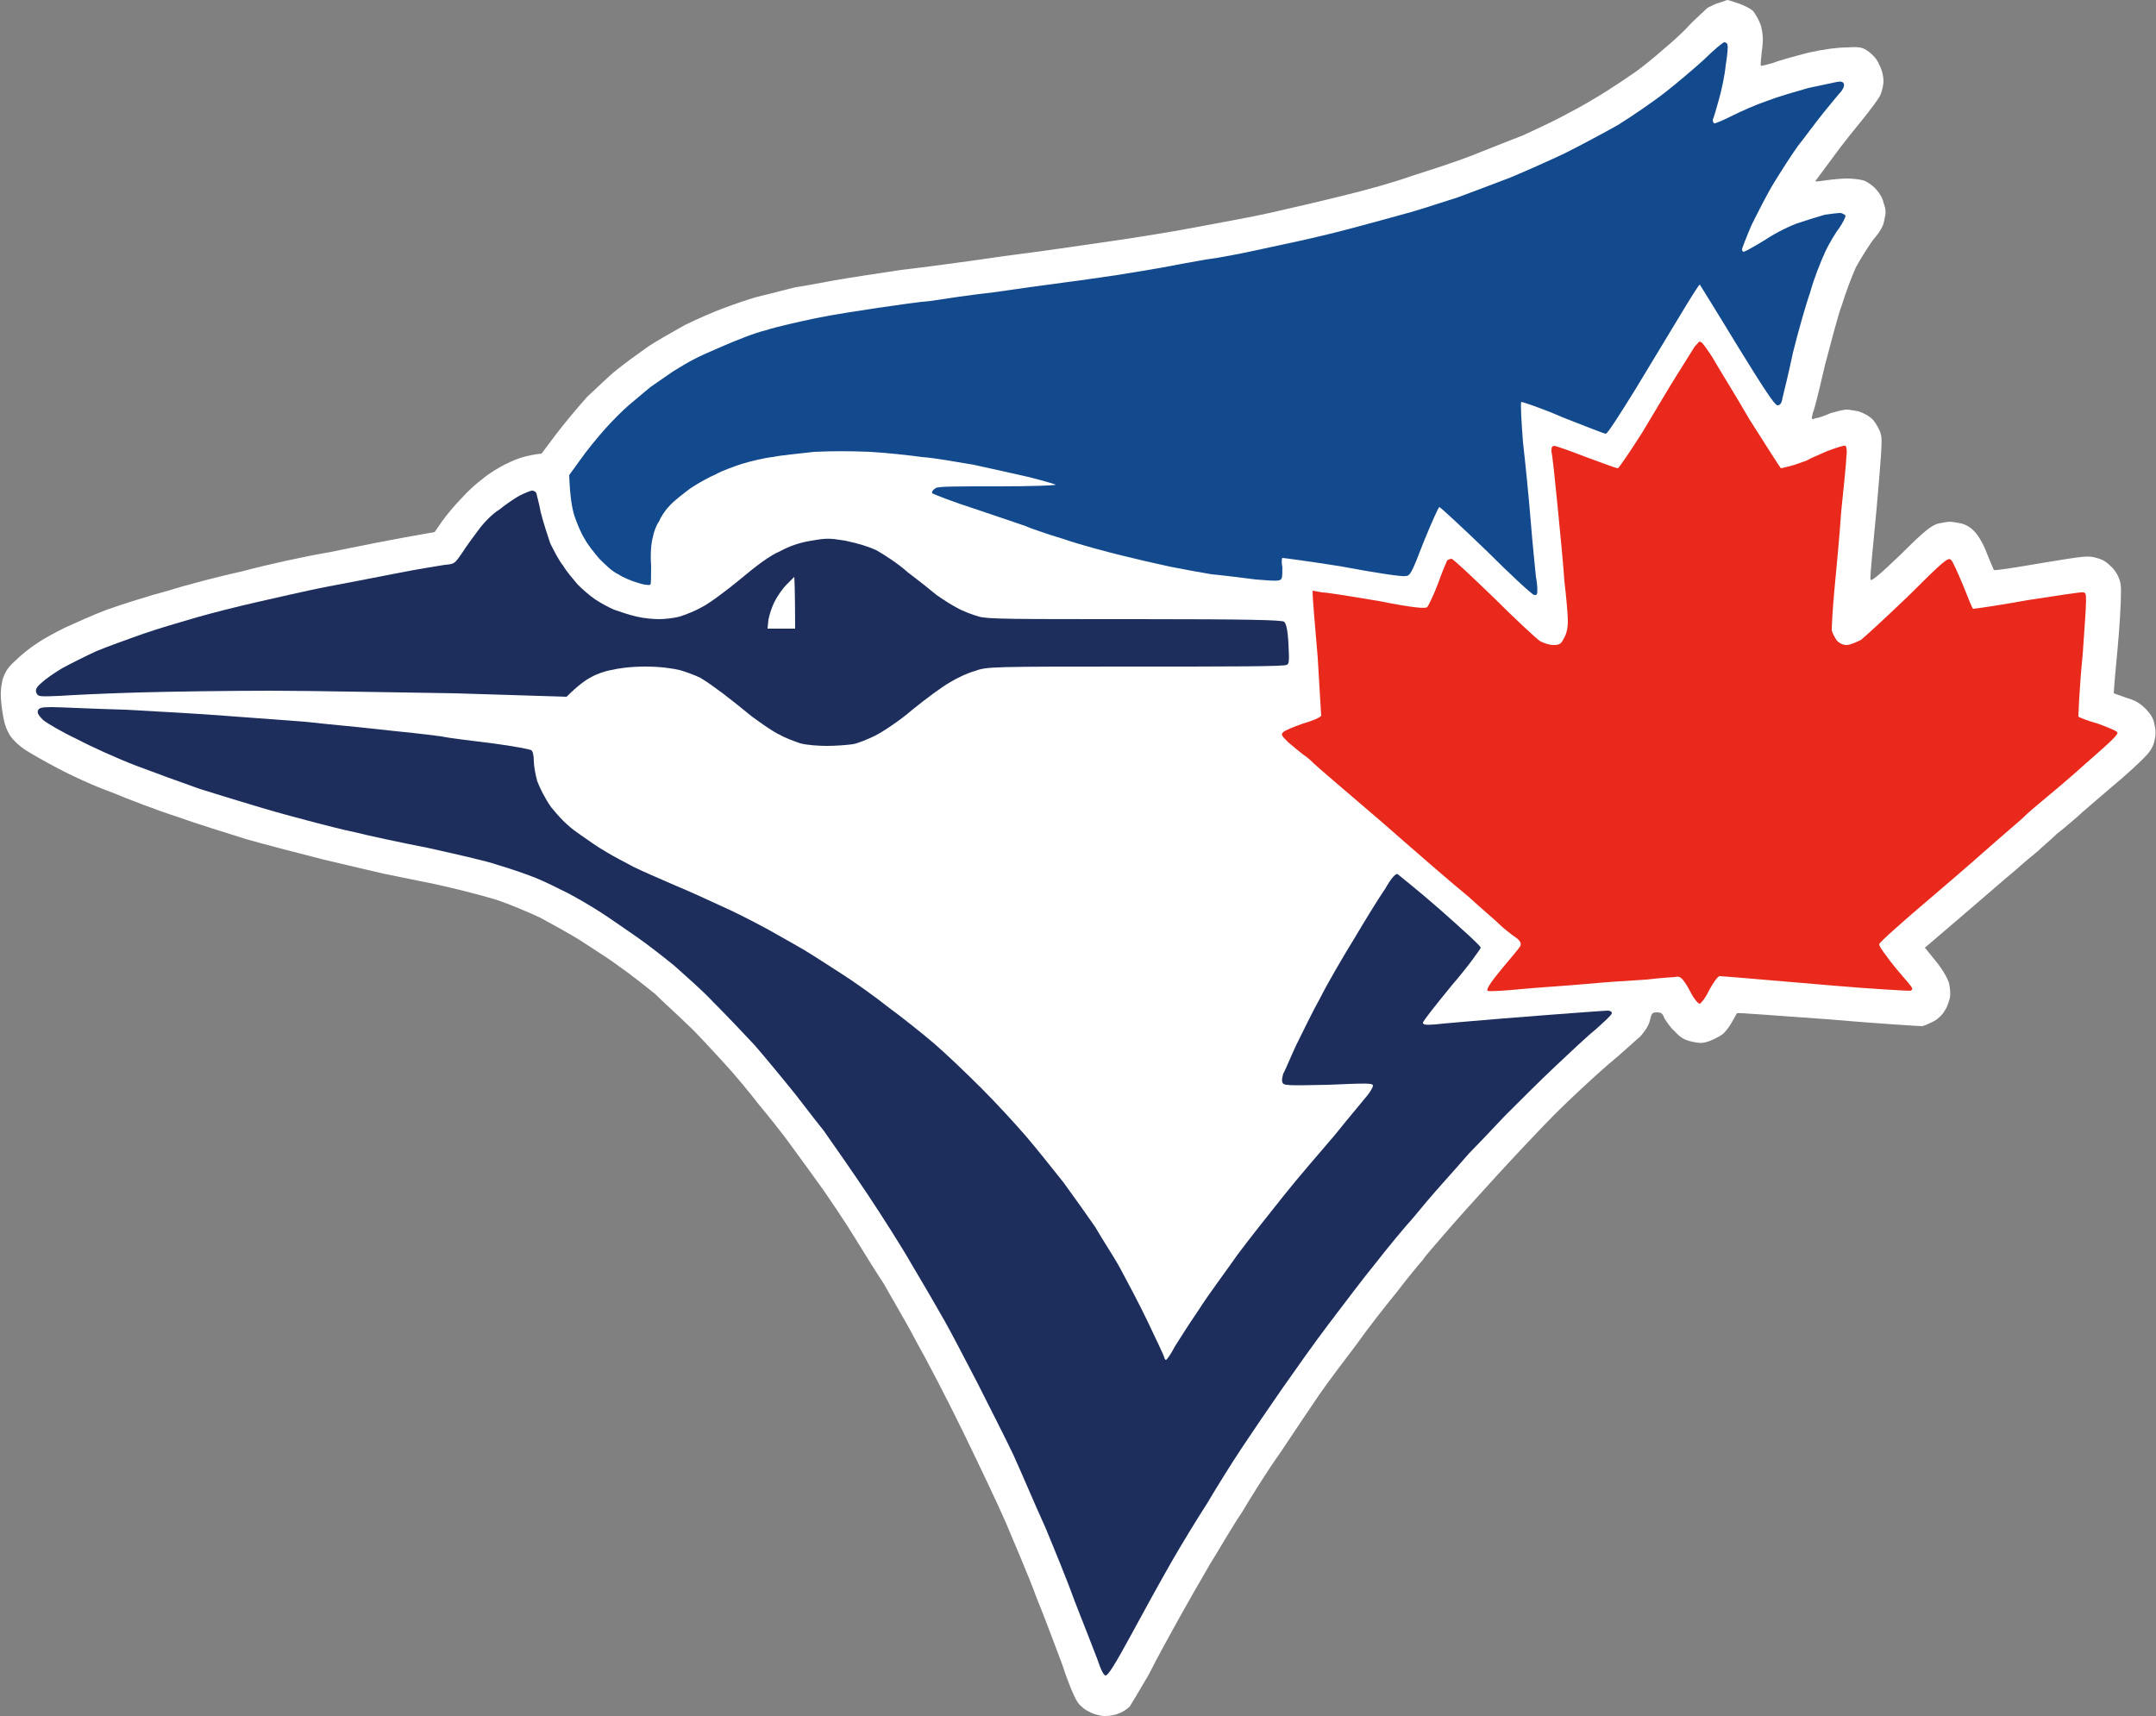 <svg version="1.2" xmlns="http://www.w3.org/2000/svg" viewBox="0 0 250 199" width="250" height="199">
	<rect x="0" y="0" width="250" height="199" fill="#808080" stroke="none"/>
	<title>Symbol-Toronto-Blue-Jays</title>
	<style>
		.s0 { fill: #fefffe } 
		.s1 { fill: #1d2e5d } 
		.s2 { fill: #e9291c } 
		.s3 { fill: #134a8d } 
	</style>
	<g id="Background">
		<path id="Path 0" class="s0" d="m200.3 0c0.1 0 0.7 0.2 1.3 0.4c0.6 0.2 1.4 0.6 1.7 0.9c0.3 0.4 0.7 1.1 0.9 1.7c0.2 0.9 0.3 1.5 0.1 2.9c-0.1 0.9-0.2 1.7-0.1 1.7c0 0.1 0.6-0.1 1.4-0.3c0.7-0.3 2.6-0.8 4.1-1.2q2.8-0.6 4.5-0.6c1.5-0.1 1.8 0 2.5 0.5c0.4 0.3 1 0.9 1.2 1.5c0.3 0.5 0.5 1.3 0.5 1.9c0 0.5-0.2 1.3-0.4 1.7c-0.2 0.4-1.1 1.6-1.9 2.6c-0.9 1.1-2.6 3.2-3.6 4.6c-1.1 1.5-2 2.7-2 2.7c0 0.1 0.6 0 1.3-0.1c0.7-0.1 1.8-0.2 2.4-0.2c0.6 0 1.4 0.1 1.8 0.2c0.4 0.1 1 0.5 1.4 0.9c0.4 0.4 0.9 1.1 1 1.7c0.3 0.8 0.3 1.2 0.1 2c-0.1 0.7-0.5 1.4-1.3 2.3c-0.5 0.7-1.4 2.1-2 3.2c-0.5 1.1-1.2 3-1.6 4.3c-0.5 1.3-1.3 4.5-2 7.1c-0.6 2.6-1.2 5.1-1.4 5.5c-0.2 0.8-0.1 0.8 0.3 0.6c0.3 0 1.1-0.3 1.8-0.6c0.7-0.2 1.5-0.4 1.8-0.4c0.3 0 0.9 0.1 1.4 0.2c0.6 0.2 1.2 0.5 1.7 1c0.4 0.5 0.8 1.2 0.9 1.7c0.2 0.6 0 2.8-0.5 8.6c-0.4 4.3-0.8 8-0.7 8.2c0 0.3 0.9-0.4 3.5-2.9c2.8-2.8 3.6-3.4 4.4-3.6c0.5-0.1 1.1-0.2 1.3-0.2c0.2 0 0.8 0.1 1.3 0.2c0.5 0.1 1.2 0.5 1.6 1c0.4 0.4 1 1.4 1.4 2.5c0.4 1 0.8 1.9 0.8 1.9c0.1 0.1 2.6-0.3 5.5-0.8c4.9-0.8 5.4-0.9 6.4-0.6c0.8 0.2 1.2 0.5 1.9 1.2c0.5 0.6 0.8 1.2 0.9 1.9c0.1 0.5 0 3-0.2 5.6c-0.2 2.6-0.5 5.2-0.6 7l1.4 0.5c1.1 0.3 1.7 0.7 2.3 1.3c0.5 0.5 0.9 1.1 1 1.7c0.2 0.8 0.2 1.3 0 2.1c-0.2 0.8-0.6 1.3-1.3 2c-0.5 0.5-2.2 2.1-3.8 3.4c-1.6 1.4-3.3 2.8-3.8 3.3c-0.6 0.5-1.6 1.4-2.4 2c-0.7 0.7-1.7 1.5-2.2 2c-0.5 0.4-1.7 1.4-2.7 2.3c-1 0.8-3.7 3.2-10.4 8.9l1.3 1.6c0.8 1 1.3 1.9 1.5 2.5c0.1 0.5 0.2 1.3 0.1 1.7c-0.1 0.4-0.3 1.1-0.6 1.5c-0.2 0.4-0.7 0.9-1.2 1.2c-0.4 0.2-1 0.5-1.4 0.6c-0.3 0-5.2-0.3-11-0.8c-5.8-0.4-10.5-0.8-10.5-0.7c0 0-0.2 0.4-0.5 0.9c-0.2 0.4-0.7 1.1-1 1.4c-0.3 0.3-1.1 0.7-1.6 0.9c-0.8 0.3-1.2 0.3-2.1 0.1c-0.9-0.2-1.4-0.5-2-1.2c-0.5-0.4-1-1.2-1.2-1.5c-0.2-0.6-0.4-0.7-0.9-0.7c-0.5 0-0.6 0.1-0.8 1c-0.2 0.7-0.6 1.2-1.1 1.8c-0.5 0.4-2.2 2-3.9 3.4c-1.6 1.4-4.3 3.9-5.9 5.5c-1.6 1.6-4.7 4.9-6.9 7.3c-2.2 2.4-4.9 5.4-6 6.7c-1.1 1.3-2.3 2.6-2.5 3c-0.3 0.3-1.7 2-3 3.7c-1.4 1.7-3.5 4.4-4.7 6.1c-1.2 1.6-3.2 4.2-4.3 5.8c-1.1 1.6-3.1 4.6-4.5 6.7c-1.5 2.1-3.5 5.3-4.5 7c-1.1 1.6-2.7 4.4-3.7 6c-1 1.7-2.6 4.5-3.6 6.3c-1 1.8-2.6 4.7-3.5 6.5c-1 1.7-2 3.4-2.2 3.7c-0.3 0.3-0.9 0.7-1.3 0.8c-0.3 0.2-1.1 0.3-1.6 0.3c-0.5 0-1.3-0.2-1.8-0.5c-0.5-0.2-1.2-0.8-1.4-1.2c-0.3-0.4-1.1-2.3-1.7-4.2c-0.7-1.8-2-5.4-3-7.8c-0.9-2.5-2.6-6.4-3.6-8.8c-1-2.3-3.3-7.1-5-10.6c-1.7-3.5-4.2-8.3-5.5-10.6c-1.2-2.3-2.9-5.1-3.6-6.4c-0.8-1.2-2.3-3.6-3.4-5.4c-1.1-1.8-2.8-4.3-3.7-5.6c-1-1.4-2.6-3.6-3.7-5.1c-1-1.4-2.7-3.5-3.7-4.7c-1-1.3-2.8-3.5-4.2-5c-1.3-1.4-3.1-3.4-4.1-4.3c-1-1-2.7-2.5-3.7-3.5c-1.1-0.9-3-2.4-4.3-3.3c-1.2-0.9-3.3-2.2-4.5-3c-1.3-0.8-3.3-1.9-4.6-2.6c-1.3-0.6-3.6-1.6-5.2-2.1c-1.6-0.5-4.8-1.3-7.1-1.8c-2.4-0.5-5-1-5.9-1.2c-0.8-0.2-3.9-0.9-6.8-1.6c-2.8-0.7-7-1.8-9.1-2.4c-2.2-0.7-5.8-1.8-8-2.6c-2.2-0.7-5.6-2-7.5-2.8c-2-0.7-4.8-2-6.3-2.8c-1.5-0.8-3.3-1.8-4-2.3c-0.7-0.5-1.5-1.3-1.7-1.8c-0.4-0.7-0.6-1.5-0.8-3c-0.2-1.7-0.1-2.2 0.1-3.2c0.3-0.9 0.6-1.4 1.5-2.2c0.6-0.6 1.7-1.5 2.5-2c0.7-0.5 2.2-1.3 3.2-1.8c1.1-0.5 3.3-1.5 4.9-2.1c1.7-0.6 4.8-1.6 7.1-2.2c2.2-0.7 6.1-1.7 8.8-2.3c2.6-0.7 7.1-1.7 10.1-2.2c2.9-0.6 6.8-1.4 12-2.3l0.9-1.3c0.5-0.7 1.5-1.9 2.2-2.6c0.7-0.8 1.8-1.8 2.5-2.3c0.7-0.6 2-1.4 2.9-1.8c1-0.5 2.1-0.9 3.9-1.1l1.8-2.4c1-1.3 2.6-3.2 3.5-4.2c1-0.9 2.5-2.4 3.4-3.1c1-0.8 2.5-1.9 3.5-2.6c1-0.7 3-1.8 4.4-2.6c1.4-0.7 3.5-1.6 4.6-2c1.1-0.4 3-1.1 4.3-1.4c1.3-0.3 3.1-0.8 4-1c0.8-0.1 2.9-0.5 4.5-0.8c1.7-0.3 5.1-0.8 7.7-1.2c2.6-0.3 7.9-1 11.9-1.6c4-0.5 9.5-1.3 12.2-1.7c2.8-0.4 7.2-1.1 9.8-1.6c2.6-0.5 6.6-1.2 8.8-1.7c2.2-0.5 6.1-1.4 8.5-2c2.5-0.6 6.1-1.6 8-2.3c1.9-0.6 5-1.6 6.8-2.3c1.8-0.7 4.5-1.8 6.1-2.4c1.5-0.7 3.9-1.8 5.3-2.6c1.4-0.7 3.4-1.9 4.5-2.6c1.1-0.7 2.6-1.7 3.3-2.2c0.7-0.5 2.2-1.7 3.2-2.6c1.1-0.9 2.5-2.2 3.2-3c0.7-0.7 1.6-1.5 1.9-1.8c0.4-0.2 1-0.5 1.4-0.6c0.4-0.1 0.8-0.3 0.9-0.3z"/>
		<path id="Path 1" class="s1" d="m61.7 56.9c0.2 0 0.4 0.1 0.5 0.3c0 0.1 0.3 1.1 0.5 2.2c0.3 1.2 0.8 2.7 1.1 3.6c0.4 0.8 1 2 1.5 2.6c0.4 0.7 1.2 1.6 1.7 2.2c0.5 0.5 1.4 1.3 2 1.7c0.6 0.4 1.5 0.9 2.2 1.2c0.6 0.2 1.7 0.6 2.6 0.8c0.8 0.2 2 0.3 2.6 0.3c0.6 0 1.7-0.1 2.4-0.3c0.7-0.2 1.9-0.7 2.6-1.1c0.8-0.4 2.7-1.8 4.4-3.2c1.9-1.6 3.5-2.8 4.7-3.3c1.1-0.6 2.3-1 3.6-1.2c1.7-0.3 2.1-0.3 3.9 0c1.4 0.3 2.5 0.6 3.6 1.1c0.9 0.5 2.6 1.6 3.7 2.6c1.2 0.9 2.7 2.1 3.3 2.6c0.7 0.5 1.8 1.2 2.4 1.5c0.7 0.4 1.8 0.8 2.5 1c1 0.3 3.7 0.3 18.1 0.3c13.3 0 17 0.1 17.3 0.3c0.2 0.2 0.4 0.7 0.5 2.5c0.1 2 0.1 2.4-0.2 2.5c-0.2 0.2-7.1 0.2-17.5 0.2c-16.6 0-17.3 0-18.6 0.5c-0.8 0.2-2.1 0.8-2.9 1.3c-0.9 0.5-2.8 1.9-4.4 3.2c-1.5 1.3-3.5 2.6-4.3 3c-0.8 0.4-2 0.9-2.6 1c-0.7 0.1-2 0.2-3 0.2c-1 0-2.4-0.1-3.1-0.3c-0.6-0.2-1.7-0.6-2.4-1c-0.7-0.3-2.1-1.3-3.2-2.1c-1.1-0.9-2.6-2.1-3.4-2.7c-0.8-0.6-1.9-1.4-2.6-1.8c-0.6-0.3-1.7-0.7-2.4-0.9c-0.9-0.2-2.2-0.4-4-0.4c-1.7 0-3.1 0.2-3.9 0.4c-0.7 0.1-1.8 0.5-2.3 0.8c-0.6 0.3-1.5 0.9-2.9 2.3l-12.9-0.4c-7.1-0.1-16.8-0.3-21.4-0.3c-4.7 0-11.6 0.1-15.2 0.2c-3.7 0.1-7.9 0.3-9.3 0.4c-2.4 0.1-2.5 0.1-2.7-0.4c-0.1-0.3 0-0.6 0.6-1.1c0.4-0.4 1.4-1.1 2.4-1.7c0.9-0.5 2.7-1.4 4-2c1.2-0.5 3.7-1.4 5.4-2c1.7-0.6 4.5-1.4 6.2-1.9c1.7-0.5 4.9-1.3 7.1-1.8c2.2-0.5 5.7-1.3 7.7-1.7c2.1-0.4 5.8-1.1 8.3-1.6c2.5-0.5 5.1-0.9 5.7-1c1.1-0.1 1.1-0.1 2-1.4c0.5-0.8 1.4-2 2-2.8c0.6-0.8 1.6-1.8 2.3-2.2c0.6-0.5 1.6-1.2 2.3-1.6c0.6-0.3 1.3-0.6 1.5-0.6zm-55.7 25.1c0.9 0 4.7 0.2 8.5 0.3c3.8 0.2 9 0.5 11.5 0.7c2.6 0.2 6.8 0.5 9.4 0.7c2.6 0.3 6.1 0.6 7.8 0.8c1.7 0.2 3.8 0.4 4.7 0.5c1 0.1 2.5 0.3 3.3 0.4c0.9 0.2 3.5 0.5 5.9 0.8c2.3 0.3 4.4 0.7 4.5 0.8c0.2 0.1 0.3 0.7 0.3 1.3c0 0.5 0.2 1.6 0.4 2.3c0.3 0.8 0.9 2 1.6 3c0.9 1.1 1.8 2.1 3.1 3c1 0.7 2.4 1.7 3.3 2.2c0.8 0.5 2.2 1.2 3.1 1.7c1 0.5 3.1 1.4 4.7 2.1c1.7 0.7 4.1 1.8 5.6 2.5c1.4 0.6 3.7 1.8 5.2 2.6c1.4 0.8 3.4 1.9 4.4 2.5c1 0.6 3 1.9 4.4 2.8c1.4 0.9 3.8 2.6 5.3 3.8c1.5 1.1 3.9 3 5.3 4.2c1.4 1.2 3.9 3.6 5.5 5.2c1.7 1.7 4 4.2 5.2 5.6c1.2 1.4 3.1 3.8 4.3 5.3c1.1 1.5 2.8 3.9 3.7 5.2c0.8 1.4 2.2 3.5 2.9 4.8c0.7 1.3 2.2 4.1 3.2 6.2c1 2.1 1.9 4 1.9 4.1c0 0.1 0.1 0.3 0.2 0.3c0.1 0 0.6-0.7 1-1.5c0.5-0.8 1.7-2.7 2.8-4.3c1-1.6 3.1-4.4 4.5-6.4c1.4-1.9 3.9-5 5.4-6.9c1.5-1.9 4.2-5 5.9-7c1.6-2 3.3-4 3.7-4.5c0.4-0.5 0.7-1 0.7-1.2c0-0.3-0.6-0.3-5.2-0.1c-4.8 0.1-5.2 0.1-5.3-0.3c-0.1-0.2 0-0.6 0.1-1c0.2-0.3 0.8-1.8 1.5-3.3c0.7-1.4 1.9-3.9 2.8-5.5c0.8-1.6 2.6-4.7 3.9-6.8c1.3-2.2 2.9-4.8 3.6-5.8c0.8-1.4 1.3-1.9 1.5-1.7c0.1 0.1 2.4 1.9 4.9 4.1c2.6 2.3 4.7 4.2 4.7 4.4c0 0.1-1.4 2.1-3.3 4.3c-1.8 2.2-3.4 4.2-3.4 4.4c0 0.2 0.2 0.3 1.4 0.2c0.8-0.1 4.4-0.4 8-0.7c3.7-0.3 7.7-0.6 9.1-0.7c1.4-0.1 2.7-0.2 2.9-0.2c0.3 0 0.5 0.1 0.5 0.3c0 0.2-0.9 1-1.9 1.9c-1 0.8-3.1 2.8-4.7 4.3c-1.6 1.5-4.2 4.1-5.8 5.7c-1.6 1.7-3.4 3.6-4.2 4.4c-0.7 0.8-2 2.3-3 3.4c-1 1.1-2.6 3-3.5 4.1c-1 1.1-2.9 3.4-4.3 5.2c-1.4 1.7-3.8 4.9-5.4 7c-1.6 2.1-4 5.5-5.4 7.5c-1.4 2-3.5 5.1-4.7 6.9c-1.2 1.8-3 4.7-4 6.4c-1.1 1.7-3 4.8-4.2 6.9c-1.2 2.1-3.3 5.9-4.7 8.5c-1.8 3.3-2.6 4.6-2.9 4.6c-0.2 0-0.5-0.5-1-2c-0.4-1-1.5-3.9-2.5-6.4c-0.9-2.5-2.5-6.4-3.5-8.8c-1.1-2.4-2.7-6.2-3.7-8.4c-1-2.1-2.9-5.8-4.1-8.2c-1.2-2.3-2.9-5.6-3.8-7.2c-0.9-1.6-2.7-4.7-3.9-6.7c-1.2-2.1-3.5-5.7-5.1-8.1c-1.6-2.4-3.9-5.7-5.1-7.4c-1.3-1.6-3-3.9-4-5.1c-0.9-1.1-2.7-3.3-4-4.8c-1.3-1.4-3.5-3.7-4.8-5c-1.3-1.4-3.4-3.2-4.5-4.2c-1.1-0.9-3-2.4-4.3-3.3c-1.3-0.9-3.3-2.3-4.4-3c-1.1-0.7-2.8-1.7-3.8-2.2c-1-0.5-2.6-1.3-3.6-1.7c-1-0.4-3-1.1-4.4-1.5c-1.4-0.5-5.1-1.3-8.2-2c-3.1-0.6-6.8-1.4-8.4-1.8c-1.5-0.3-3.7-0.9-4.9-1.2c-1.1-0.3-3.8-1-5.8-1.6c-2-0.6-5.3-1.6-7.2-2.2c-2-0.7-5.3-1.9-7.4-2.7c-2.1-0.8-5.2-2.2-6.9-3.1c-1.7-0.8-3.4-1.8-3.9-2.2c-0.5-0.5-0.7-0.8-0.6-1.1c0.1-0.3 0.4-0.4 1.6-0.4z"/>
		<path id="Path 2" class="s2" d="m197.1 39.6c0 0 0.2 0.1 0.3 0.2c0.1 0.1 0.7 0.9 1.2 1.7c0.5 0.9 2.5 4.1 4.3 7.2c1.9 3 3.5 5.5 3.6 5.6c0.1 0 0.9-0.2 1.6-0.4c0.8-0.3 1.5-0.5 1.6-0.6c0.1-0.1 1.1-0.5 2.2-1c1.1-0.4 2-0.7 2.1-0.6c0.1 0.1 0.2 0.6 0.1 1.2c0 0.6-0.3 3.5-0.6 6.4c-0.2 3-0.6 7.1-0.8 9.2c-0.2 2.1-0.3 4.2-0.3 4.6c0.1 0.4 0.4 0.9 0.6 1.2c0.3 0.3 0.7 0.5 1.1 0.5c0.4 0 1.1-0.3 1.7-0.6c0.5-0.4 3-2.7 5.5-5.1c3.9-3.9 4.6-4.5 4.9-4.2c0.2 0.1 0.8 1.5 1.4 2.9c0.6 1.5 1.1 2.8 1.2 2.8c0.2 0 3-0.4 6.3-1c3.4-0.5 6.3-1 6.5-0.9c0.4 0.1 0.4 0.1-0.1 7.2c-0.4 3.9-0.5 7.2-0.5 7.2c0.1 0.1 1.1 0.5 2.2 0.8c1.1 0.4 2.1 0.8 2.3 1c0.2 0.2-0.5 0.9-3.6 3.6c-2.1 1.9-4.4 3.8-5 4.3c-0.6 0.5-1.7 1.4-2.5 2.2c-0.8 0.7-2.2 1.9-3 2.6c-0.9 0.8-4.2 3.7-7.5 6.5c-3.3 2.8-6 5.2-6 5.4c0 0.2 0.4 0.8 0.8 1.3c0.4 0.6 1.3 1.7 2 2.5c1.2 1.4 1.2 1.4 0.8 1.6c-0.3 0-4.3-0.2-8.9-0.6c-4.6-0.4-9.4-0.8-10.6-0.9c-1.3-0.1-2.4-0.2-2.6-0.2c-0.2 0-0.7 0.7-1.2 1.6c-0.4 0.9-1 1.6-1.1 1.6c-0.2 0-0.7-0.6-1.1-1.4c-0.4-0.8-0.9-1.5-1.1-1.6c-0.1-0.1-0.4-0.2-0.6-0.1c-0.2 0-1.7 0.1-3.4 0.3c-1.7 0.1-4.8 0.3-6.9 0.5c-2.1 0.2-5.5 0.4-7.6 0.6c-2 0.2-3.8 0.3-3.9 0.2q-0.3-0.2 1.6-2.5c1.1-1.3 2.1-2.5 2.2-2.7c0.1-0.3 0-0.5-0.3-0.8c-0.3-0.2-1.1-0.8-1.8-1.4c-0.7-0.7-2.5-2.2-3.9-3.5c-1.5-1.2-6-5.1-10.1-8.7c-4.1-3.5-7.6-6.5-7.9-6.8c-0.2-0.2-0.7-0.7-1.2-1c-0.4-0.3-1.1-0.9-1.7-1.4c-0.8-0.8-0.9-0.9-0.6-1.2c0.2-0.2 1.2-0.6 2.3-1c1.1-0.3 2-0.7 2.1-0.9c0-0.1-0.2-3.1-0.4-6.7c-0.3-3.6-0.6-6.8-0.6-7.8l1.1 0.2c0.6 0 3.6 0.5 6.6 1c4 0.8 5.4 0.9 5.6 0.7c0.1-0.1 0.7-1.3 1.2-2.6c0.5-1.4 1-2.6 1.1-2.8c0.1-0.1 0.4-0.2 0.5-0.2c0.2 0 2.3 2 4.9 4.5c2.5 2.5 4.9 4.7 5.3 5c0.5 0.3 1.2 0.5 1.6 0.5c0.7 0 0.9-0.1 1.2-0.7c0.3-0.5 0.5-1.1 0.5-2.1c0-0.8-0.2-2.9-0.4-4.6c-0.1-1.7-0.5-5.7-0.8-8.8c-0.3-3.1-0.6-5.9-0.7-6.2c0-0.5 0-0.6 0.3-0.7c0.2 0 1.9 0.6 3.7 1.3c1.9 0.7 3.5 1.3 3.7 1.3c0.1 0 1.4-1.9 2.8-4.1c1.4-2.3 3.2-5.4 4.1-6.8c0.9-1.4 1.8-2.9 2-3.2c0.3-0.3 0.5-0.6 0.6-0.6z"/>
		<path id="Path 3" class="s3" d="m199.9 4.9c0.2 0 0.4 0.1 0.4 0.3c0.1 0.1 0 1.2-0.2 2.4c-0.1 1.1-0.5 3-0.8 4c-0.3 1.1-0.6 2.1-0.7 2.3c0 0.2 0.1 0.4 0.2 0.4c0.2 0 1.1-0.4 2.1-0.9c1-0.5 2.8-1.3 4-1.7c1.3-0.5 3.4-1.1 4.8-1.5c1.4-0.3 2.9-0.6 3.3-0.7c0.5-0.1 0.7 0 0.8 0.2c0.1 0.3-0.1 0.6-0.3 0.9c-0.2 0.2-1.1 1.3-2 2.4c-0.9 1.1-2.2 2.9-3 3.9c-0.8 1.1-2 3-2.8 4.3c-0.8 1.3-1.9 3.5-2.6 4.9c-0.6 1.4-1.1 2.7-1.1 2.8c0 0.2 0.1 0.3 0.2 0.3c0.1 0 1.2-0.6 2.5-1.4c1.2-0.8 3-1.7 4-2c0.9-0.3 2.2-0.7 2.9-0.9c0.7-0.1 1.5-0.2 1.8-0.2c0.2 0 0.5 0.2 0.6 0.3c0 0.2-0.3 0.8-0.7 1.4c-0.4 0.5-1.2 1.8-1.7 2.9c-0.5 1.1-1.3 3.1-1.7 4.6c-0.5 1.4-1.4 4.6-2 7c-0.5 2.4-1.1 4.8-1.2 5.2c-0.1 0.7-0.3 0.9-0.6 0.9c-0.3 0-1.5-1.8-4.7-7c-2.3-3.8-4.3-7-4.3-7c-0.1 0-1.1 1.6-2.3 3.6c-1.2 2-3.5 5.8-5.2 8.6c-1.8 2.9-3.2 5.1-3.4 5.1c-0.2 0-2.4-0.9-5-1.9c-2.5-1.1-4.7-1.8-4.8-1.8c-0.1 0.1 0 2.2 0.2 4.7c0.3 2.6 0.7 6.7 0.9 9.2c0.2 2.5 0.5 5.4 0.6 6.4c0.2 1 0.2 1.9 0.1 2c0 0.1-0.2 0.1-0.3 0.1c-0.2 0-2.7-2.3-5.5-5.1c-2.9-2.8-5.4-5.1-5.5-5.1c-0.1 0-0.9 1.8-1.8 4c-1.5 3.9-1.6 4-2.2 4c-0.3 0.1-3.6-0.4-7.3-1.1c-3.7-0.6-6.8-1-6.9-1c-0.1 0.1-0.1 0.6 0 1.1c0 0.6 0 1.1-0.1 1.3c-0.2 0.3-0.5 0.3-3 0.1c-1.6-0.2-3.9-0.5-5.1-0.6c-1.2-0.2-3.4-0.6-4.9-0.9c-1.4-0.3-4-0.9-5.6-1.3c-1.6-0.4-4.7-1.2-6.7-1.9c-2-0.6-4-1.3-4.4-1.5c-0.3-0.1-2.9-1-5.6-1.9c-2.8-0.9-5.1-1.8-5.2-1.9c-0.1-0.2 0.1-0.4 0.4-0.6c0.3-0.2 2.2-0.2 7.3-0.2c3.8 0 6.7-0.1 6.6-0.2c-0.2-0.1-1.6-0.5-3.2-0.9c-1.7-0.4-4.5-1-6.3-1.4c-1.8-0.3-4.5-0.8-6-0.9c-1.4-0.2-4.2-0.5-6-0.6c-2.3-0.1-4.4-0.1-6.5 0c-1.7 0.2-3.9 0.4-4.8 0.6c-1 0.1-2.6 0.5-3.6 0.8c-0.9 0.3-2.3 0.8-3 1.2c-0.7 0.3-2 1-2.9 1.6c-0.8 0.6-2 1.5-2.5 2.1c-0.5 0.5-1 1.3-1.2 1.8c-0.3 0.4-0.6 1.2-0.7 1.8c-0.2 0.7-0.3 1.9-0.2 3.3c0 1.3 0 2.2-0.1 2.2c-0.2 0.1-0.8 0-1.4-0.2c-0.7-0.2-1.7-0.6-2.3-1c-0.7-0.3-1.6-1.2-2.2-1.8c-0.6-0.7-1.4-1.7-1.7-2.3c-0.4-0.6-0.9-1.8-1.2-2.7c-0.3-1-0.5-2.2-0.6-4.7l1.3-1.8c0.7-1 2-2.6 2.9-3.6c0.8-0.9 2.1-2.2 2.7-2.7c0.7-0.6 1.8-1.5 2.5-2.1c0.7-0.5 1.9-1.3 2.6-1.8c0.8-0.5 1.8-1.1 2.4-1.4c0.5-0.3 2.1-1 3.5-1.6c1.4-0.6 3.6-1.5 4.9-1.8c1.2-0.4 3.9-1 5.8-1.4c1.9-0.4 5.2-0.9 7.2-1.2c2.1-0.3 4.8-0.7 6.1-0.8c1.3-0.2 4.6-0.7 7.3-1c2.8-0.4 6.3-0.9 7.9-1.1c1.6-0.2 4.4-0.6 6.4-0.9c1.9-0.3 4.3-0.7 5.4-0.9c1-0.2 3.2-0.6 4.9-0.9c1.6-0.2 4.1-0.7 5.5-1c1.4-0.3 3.7-0.8 5.1-1.1c1.4-0.3 4.4-1 6.6-1.6c2.2-0.6 5.2-1.4 6.6-1.8c1.4-0.4 3.8-1.2 5.4-1.7c1.6-0.6 4.3-1.6 6.1-2.3c1.7-0.7 4.6-2 6.3-2.8c1.8-0.9 4.6-2.4 6.2-3.3c1.6-1 4.1-2.7 5.5-3.8c1.4-1.1 3.4-2.8 4.5-3.8c1.1-1.1 2.1-1.9 2.3-2z"/>
		<path id="Path 4" class="s0" d="m92.1 66.9c0 0 0.1 1.3 0.1 6h-3.2l0.1-1c0.1-0.6 0.4-1.5 0.7-2.1c0.3-0.6 0.9-1.5 1.4-2c0.5-0.5 0.9-0.9 0.9-0.9z"/>
	</g>
</svg>